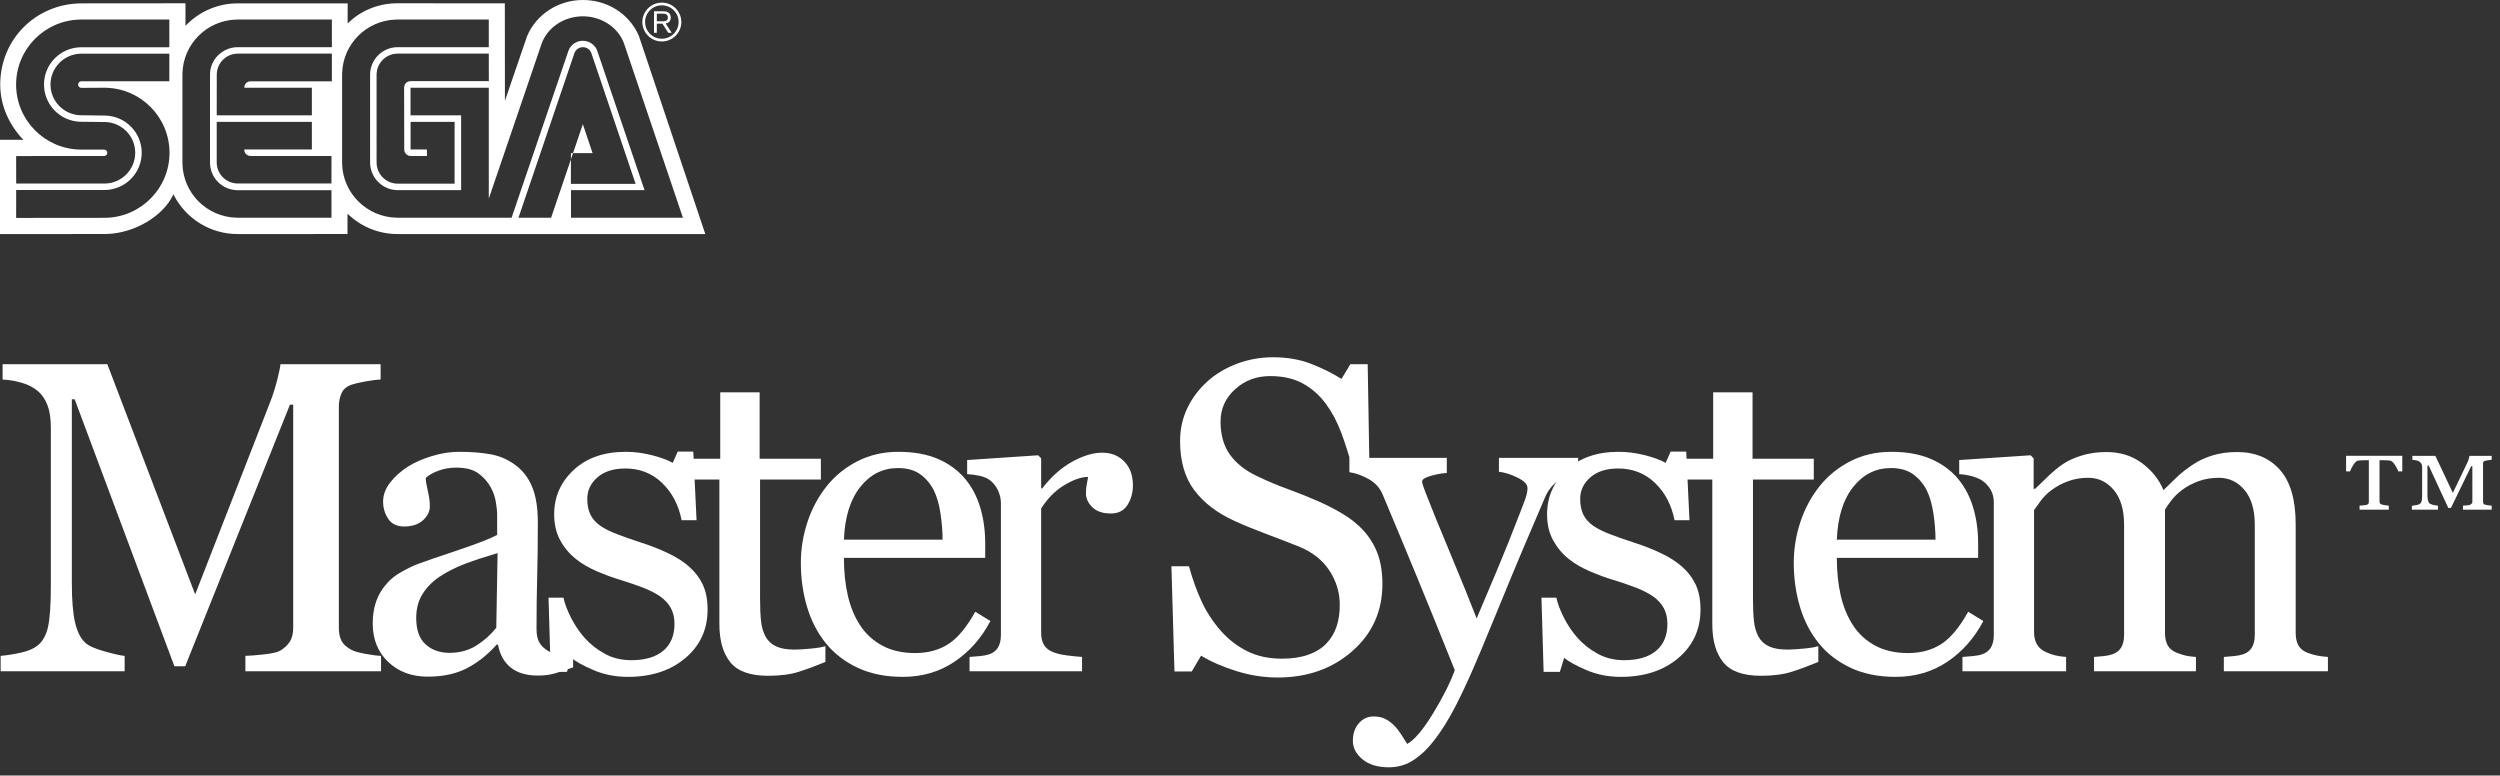 <?xml version="1.0" encoding="UTF-8"?>
<svg width="490px" height="152px" viewBox="0 0 490 152" version="1.1" xmlns="http://www.w3.org/2000/svg" xmlns:xlink="http://www.w3.org/1999/xlink">
    <rect x="0" y="0" width="490" height="152" fill="#333333" stroke="none"/>
    <title>syslogo</title>
    <g id="Page-1" stroke="none" stroke-width="1" fill="none" fill-rule="evenodd">
        <g id="syslogo" fill="#FFFFFF" fill-rule="nonzero">
            <g id="Master_System_Logo" transform="translate(0, 70)">
                <g id="Group-4" transform="translate(0.126, 0.023)">
                    <path d="M74.56,61.539 L47.968,61.539 L47.968,58.528 C48.929,58.5 50.166,58.401 51.679,58.231 C53.191,58.061 54.23,57.821 54.796,57.51 C55.672,56.973 56.315,56.358 56.726,55.665 C57.135,54.973 57.34,54.103 57.34,53.057 L57.34,9.288 L56.704,9.288 L36.177,60.564 L34.057,60.564 L14.505,8.228 L13.953,8.228 L13.953,44.15 C13.953,47.628 14.173,50.272 14.611,52.081 C15.049,53.891 15.721,55.192 16.625,55.983 C17.247,56.577 18.534,57.143 20.485,57.68 C22.436,58.217 23.708,58.5 24.302,58.528 L24.302,61.539 L4.51223038e-13,61.539 L4.51223038e-13,58.528 C1.272,58.415 2.608,58.203 4.008,57.892 C5.407,57.581 6.489,57.114 7.252,56.492 C8.242,55.701 8.921,54.485 9.288,52.845 C9.656,51.205 9.839,48.462 9.839,44.617 L9.839,13.826 C9.839,12.045 9.627,10.589 9.203,9.458 C8.779,8.327 8.171,7.408 7.38,6.701 C6.503,5.938 5.429,5.372 4.156,5.005 C2.884,4.637 1.626,4.425 0.382,4.368 L0.382,1.357 L20.909,1.357 L38.128,46.483 L52.845,8.737 C53.382,7.351 53.841,5.902 54.223,4.39 C54.605,2.877 54.81,1.866 54.838,1.357 L74.475,1.357 L74.475,4.368 C73.683,4.397 72.672,4.524 71.442,4.75 C70.212,4.976 69.315,5.188 68.749,5.386 C67.788,5.726 67.137,6.291 66.798,7.083 C66.459,7.874 66.289,8.737 66.289,9.67 L66.289,53.057 C66.289,54.047 66.459,54.881 66.798,55.559 C67.137,56.238 67.788,56.832 68.749,57.34 C69.258,57.623 70.163,57.885 71.464,58.125 C72.764,58.365 73.796,58.5 74.56,58.528 L74.56,61.539 Z" id="path6717"></path>
                    <path d="M112.201,60.776 C110.872,61.256 109.705,61.645 108.702,61.942 C107.698,62.239 106.56,62.387 105.288,62.387 C103.082,62.387 101.322,61.871 100.007,60.839 C98.693,59.807 97.851,58.302 97.484,56.323 L97.229,56.323 C95.392,58.358 93.419,59.913 91.313,60.988 C89.207,62.062 86.669,62.6 83.7,62.6 C80.562,62.6 77.982,61.638 75.96,59.716 C73.938,57.793 72.928,55.276 72.928,52.166 C72.928,50.555 73.154,49.113 73.606,47.84 C74.059,46.568 74.737,45.423 75.642,44.405 C76.349,43.557 77.282,42.8 78.441,42.136 C79.6,41.471 80.689,40.941 81.707,40.545 C82.979,40.065 85.559,39.174 89.447,37.874 C93.335,36.573 95.957,35.555 97.314,34.82 L97.314,30.621 C97.314,30.254 97.237,29.547 97.081,28.501 C96.926,27.454 96.593,26.465 96.084,25.532 C95.519,24.486 94.72,23.574 93.688,22.796 C92.656,22.019 91.193,21.63 89.298,21.63 C87.998,21.63 86.789,21.849 85.672,22.287 C84.555,22.726 83.771,23.185 83.318,23.666 C83.318,24.231 83.453,25.065 83.721,26.168 C83.99,27.271 84.124,28.289 84.124,29.222 C84.124,30.211 83.679,31.116 82.788,31.936 C81.898,32.756 80.661,33.166 79.077,33.166 C77.664,33.166 76.624,32.664 75.96,31.66 C75.296,30.657 74.963,29.533 74.963,28.289 C74.963,26.988 75.423,25.744 76.342,24.556 C77.261,23.369 78.455,22.309 79.925,21.375 C81.198,20.584 82.739,19.912 84.548,19.361 C86.358,18.81 88.125,18.534 89.85,18.534 C92.225,18.534 94.296,18.696 96.063,19.022 C97.83,19.347 99.435,20.047 100.877,21.121 C102.319,22.167 103.414,23.588 104.164,25.383 C104.913,27.179 105.288,29.49 105.288,32.318 C105.288,36.361 105.245,39.945 105.16,43.069 C105.075,46.193 105.033,49.607 105.033,53.311 C105.033,54.414 105.224,55.291 105.606,55.941 C105.987,56.591 106.574,57.143 107.366,57.595 C107.79,57.849 108.461,57.991 109.38,58.019 C110.299,58.047 111.239,58.061 112.201,58.061 L112.201,60.776 Z M97.399,38.382 C94.996,39.089 92.889,39.782 91.08,40.461 C89.27,41.139 87.588,41.988 86.033,43.005 C84.619,43.967 83.502,45.105 82.682,46.419 C81.862,47.734 81.452,49.296 81.452,51.106 C81.452,53.453 82.067,55.177 83.297,56.28 C84.527,57.383 86.089,57.934 87.984,57.934 C89.991,57.934 91.758,57.447 93.285,56.471 C94.812,55.496 96.098,54.343 97.145,53.015 L97.399,38.382 Z" id="path6719"></path>
                    <path d="M134.955,41.054 C136.115,42.072 137.005,43.246 137.627,44.575 C138.249,45.904 138.56,47.529 138.56,49.452 C138.56,53.326 137.111,56.492 134.213,58.952 C131.315,61.412 127.562,62.642 122.953,62.642 C120.521,62.642 118.281,62.204 116.231,61.327 C114.181,60.451 112.718,59.645 111.841,58.91 L110.993,61.666 L107.812,61.666 L107.388,47.119 L110.314,47.119 C110.54,48.222 111.021,49.508 111.756,50.979 C112.491,52.449 113.382,53.778 114.428,54.965 C115.531,56.21 116.853,57.256 118.394,58.104 C119.935,58.952 121.666,59.376 123.589,59.376 C126.303,59.376 128.396,58.761 129.866,57.531 C131.336,56.301 132.071,54.541 132.071,52.251 C132.071,51.064 131.838,50.039 131.372,49.176 C130.905,48.314 130.219,47.558 129.315,46.907 C128.382,46.257 127.236,45.67 125.879,45.147 C124.522,44.624 123.009,44.108 121.341,43.599 C120.012,43.203 118.535,42.659 116.909,41.966 C115.283,41.274 113.891,40.461 112.732,39.528 C111.488,38.538 110.47,37.322 109.678,35.88 C108.886,34.438 108.491,32.742 108.491,30.791 C108.491,27.37 109.763,24.472 112.308,22.096 C114.852,19.721 118.259,18.534 122.529,18.534 C124.169,18.534 125.844,18.746 127.555,19.17 C129.265,19.594 130.658,20.103 131.732,20.697 L132.708,18.491 L135.761,18.491 L136.397,31.936 L133.471,31.936 C132.877,28.939 131.598,26.5 129.633,24.62 C127.668,22.74 125.271,21.8 122.444,21.8 C120.125,21.8 118.302,22.379 116.973,23.538 C115.644,24.698 114.98,26.097 114.98,27.737 C114.98,29.01 115.199,30.07 115.637,30.918 C116.075,31.766 116.733,32.487 117.609,33.081 C118.457,33.647 119.525,34.177 120.811,34.671 C122.098,35.166 123.688,35.725 125.582,36.347 C127.449,36.941 129.209,37.633 130.863,38.425 C132.517,39.217 133.881,40.093 134.955,41.054 L134.955,41.054 Z" id="path6721"></path>
                    <path d="M161.654,59.716 C159.816,60.479 158.078,61.122 156.438,61.645 C154.798,62.168 152.79,62.43 150.415,62.43 C146.909,62.43 144.442,61.546 143.014,59.779 C141.587,58.012 140.873,55.517 140.873,52.294 L140.873,23.963 L133.323,23.963 L133.323,19.891 L141.042,19.891 L141.042,6.871 L148.761,6.871 L148.761,19.891 L160.764,19.891 L160.764,23.963 L148.846,23.963 L148.846,47.331 C148.846,49.084 148.91,50.548 149.037,51.721 C149.164,52.894 149.468,53.919 149.949,54.796 C150.401,55.616 151.08,56.238 151.985,56.662 C152.889,57.086 154.105,57.298 155.632,57.298 C156.339,57.298 157.378,57.234 158.749,57.107 C160.12,56.98 161.089,56.817 161.654,56.619 L161.654,59.716 Z" id="path6723"></path>
                    <path d="M193.994,51.7 C192.241,55.036 189.894,57.694 186.954,59.673 C184.013,61.652 180.634,62.642 176.817,62.642 C173.453,62.642 170.505,62.048 167.975,60.861 C165.444,59.673 163.359,58.061 161.719,56.026 C160.079,53.99 158.856,51.615 158.05,48.901 C157.244,46.186 156.841,43.316 156.841,40.291 C156.841,37.577 157.273,34.912 158.135,32.296 C158.997,29.681 160.263,27.327 161.931,25.235 C163.543,23.227 165.543,21.609 167.932,20.379 C170.321,19.149 173,18.534 175.969,18.534 C179.023,18.534 181.638,19.015 183.815,19.976 C185.992,20.937 187.76,22.252 189.117,23.92 C190.417,25.504 191.386,27.37 192.022,29.518 C192.658,31.667 192.976,34 192.976,36.516 L192.976,39.316 L165.281,39.316 C165.281,42.058 165.543,44.546 166.066,46.78 C166.589,49.014 167.416,50.979 168.547,52.675 C169.65,54.315 171.092,55.609 172.873,56.556 C174.654,57.503 176.775,57.977 179.235,57.977 C181.751,57.977 183.921,57.39 185.745,56.217 C187.569,55.043 189.329,52.93 191.025,49.876 L193.994,51.7 Z M184.621,35.753 C184.621,34.17 184.487,32.473 184.218,30.664 C183.95,28.854 183.518,27.341 182.925,26.126 C182.274,24.825 181.384,23.765 180.253,22.945 C179.122,22.125 177.666,21.715 175.884,21.715 C172.915,21.715 170.449,22.952 168.483,25.426 C166.518,27.9 165.451,31.342 165.281,35.753 L184.621,35.753 Z" id="path6725"></path>
                    <path d="M221.923,25.108 C221.923,26.55 221.569,27.829 220.863,28.946 C220.156,30.063 219.067,30.621 217.597,30.621 C216.014,30.621 214.805,30.211 213.971,29.391 C213.137,28.571 212.72,27.667 212.72,26.677 C212.72,26.055 212.769,25.489 212.868,24.98 C212.967,24.472 213.059,23.963 213.144,23.454 C211.815,23.454 210.26,23.991 208.479,25.065 C206.697,26.14 205.185,27.667 203.941,29.646 L203.941,53.99 C203.94,54.98 204.131,55.785 204.513,56.407 C204.895,57.029 205.496,57.496 206.316,57.807 C207.022,58.09 207.934,58.302 209.051,58.443 C210.168,58.585 211.136,58.684 211.956,58.74 L211.956,61.539 L189.902,61.539 L189.902,58.74 C190.553,58.684 191.224,58.627 191.917,58.57 C192.61,58.514 193.21,58.401 193.719,58.231 C194.511,57.977 195.098,57.531 195.479,56.895 C195.861,56.259 196.052,55.432 196.052,54.414 L196.052,28.585 C196.052,27.709 195.847,26.847 195.437,25.998 C195.027,25.15 194.454,24.472 193.719,23.963 C193.182,23.623 192.546,23.376 191.811,23.22 C191.076,23.065 190.284,22.959 189.436,22.902 L189.436,20.145 L203.347,19.212 L203.941,19.806 L203.941,25.701 L204.153,25.701 C205.906,23.411 207.857,21.672 210.005,20.485 C212.154,19.297 214.119,18.704 215.901,18.704 C217.682,18.704 219.131,19.283 220.248,20.442 C221.365,21.602 221.923,23.157 221.923,25.108 L221.923,25.108 Z" id="path6727"></path>
                    <path d="M267.093,33.929 C268.365,35.343 269.305,36.891 269.913,38.573 C270.521,40.256 270.825,42.214 270.825,44.447 C270.825,49.763 268.86,54.145 264.93,57.595 C261,61.044 256.122,62.769 250.298,62.769 C247.612,62.769 244.926,62.352 242.24,61.518 C239.554,60.684 237.235,59.673 235.284,58.486 L233.461,61.582 L230.068,61.582 L229.474,40.97 L232.909,40.97 C233.616,43.514 234.443,45.812 235.39,47.861 C236.337,49.911 237.589,51.827 239.144,53.608 C240.614,55.276 242.332,56.605 244.297,57.595 C246.262,58.585 248.545,59.079 251.146,59.079 C253.097,59.079 254.801,58.825 256.257,58.316 C257.713,57.807 258.893,57.086 259.798,56.153 C260.703,55.22 261.374,54.124 261.813,52.866 C262.251,51.608 262.47,50.159 262.47,48.519 C262.47,46.116 261.791,43.875 260.434,41.797 C259.077,39.718 257.056,38.142 254.37,37.068 C252.532,36.333 250.425,35.52 248.05,34.629 C245.675,33.738 243.625,32.897 241.9,32.106 C238.508,30.579 235.871,28.578 233.991,26.104 C232.11,23.63 231.17,20.4 231.17,16.413 C231.17,14.123 231.637,11.988 232.57,10.009 C233.503,8.03 234.832,6.263 236.557,4.708 C238.197,3.237 240.133,2.085 242.367,1.251 C244.601,0.417 246.933,4.29736227e-14 249.365,4.29736227e-14 C252.136,4.29736227e-14 254.617,0.424 256.808,1.272 C258.999,2.121 261,3.11 262.809,4.241 L264.548,1.357 L267.941,1.357 L268.281,21.333 L264.845,21.333 C264.223,19.043 263.523,16.852 262.746,14.759 C261.968,12.667 260.957,10.773 259.713,9.076 C258.498,7.436 257.013,6.129 255.26,5.153 C253.507,4.178 251.358,3.69 248.814,3.69 C246.127,3.69 243.837,4.552 241.943,6.277 C240.049,8.002 239.101,10.108 239.101,12.596 C239.101,15.198 239.709,17.353 240.925,19.064 C242.141,20.775 243.908,22.181 246.226,23.284 C248.29,24.274 250.319,25.129 252.313,25.85 C254.306,26.571 256.236,27.341 258.102,28.161 C259.798,28.896 261.431,29.731 263,30.664 C264.569,31.597 265.934,32.685 267.093,33.929 Z" id="path6729"></path>
                    <path d="M265.037,75.196 C265.037,73.782 265.426,72.63 266.203,71.739 C266.981,70.849 267.949,70.403 269.108,70.403 C270.013,70.403 270.791,70.573 271.441,70.912 C272.091,71.251 272.671,71.69 273.18,72.227 C273.604,72.651 274.056,73.231 274.537,73.966 C275.018,74.701 275.399,75.309 275.682,75.79 C277.096,75.026 278.785,73.033 280.75,69.809 C282.715,66.586 284.136,63.759 285.013,61.327 C282.327,54.626 279.895,48.632 277.718,43.345 C275.541,38.057 273.265,32.586 270.89,26.931 C270.352,25.631 269.448,24.62 268.175,23.899 C266.903,23.178 265.631,22.719 264.358,22.521 L264.358,19.721 L283.444,19.721 L283.444,22.69 C282.595,22.719 281.577,22.895 280.39,23.22 C279.202,23.546 278.609,23.92 278.609,24.344 C278.609,24.514 278.672,24.797 278.799,25.192 C278.927,25.588 279.075,25.998 279.245,26.422 C280.319,29.222 281.959,33.258 284.165,38.531 C286.37,43.804 288.081,48.024 289.296,51.191 C290.569,48.165 291.89,45.034 293.262,41.797 C294.633,38.559 296.167,34.735 297.863,30.324 C298.061,29.787 298.344,29.045 298.712,28.098 C299.079,27.151 299.263,26.338 299.263,25.659 C299.263,24.924 298.62,24.238 297.333,23.602 C296.047,22.966 294.824,22.577 293.665,22.436 L293.665,19.721 L309.187,19.721 L309.187,22.351 C308.339,22.492 307.222,22.98 305.837,23.814 C304.451,24.648 303.419,25.829 302.741,27.355 C299.376,35.159 296.386,42.27 293.771,48.689 C291.155,55.107 289.169,59.829 287.812,62.854 C286.031,66.812 284.44,69.901 283.041,72.121 C281.641,74.34 280.277,76.086 278.948,77.359 C277.647,78.546 276.467,79.345 275.407,79.755 C274.346,80.165 273.251,80.37 272.12,80.37 C269.914,80.37 268.182,79.847 266.924,78.801 C265.666,77.755 265.037,76.553 265.037,75.196 L265.037,75.196 Z" id="path6731"></path>
                    <path d="M329.567,41.054 C330.726,42.072 331.617,43.246 332.239,44.575 C332.861,45.904 333.172,47.529 333.172,49.452 C333.172,53.326 331.723,56.492 328.825,58.952 C325.927,61.412 322.173,62.642 317.564,62.642 C315.133,62.642 312.892,62.204 310.842,61.327 C308.792,60.451 307.329,59.645 306.453,58.91 L305.604,61.666 L302.424,61.666 L301.999,47.119 L304.926,47.119 C305.152,48.222 305.633,49.508 306.368,50.979 C307.103,52.449 307.994,53.778 309.04,54.965 C310.142,56.21 311.464,57.256 313.005,58.104 C314.546,58.952 316.278,59.376 318.201,59.376 C320.915,59.376 323.007,58.761 324.478,57.531 C325.948,56.301 326.683,54.541 326.683,52.251 C326.683,51.064 326.45,50.039 325.983,49.176 C325.517,48.314 324.831,47.558 323.926,46.907 C322.993,46.257 321.848,45.67 320.491,45.147 C319.134,44.624 317.621,44.108 315.953,43.599 C314.624,43.203 313.147,42.659 311.521,41.966 C309.895,41.274 308.503,40.461 307.343,39.528 C306.099,38.538 305.081,37.322 304.29,35.88 C303.498,34.438 303.102,32.742 303.102,30.791 C303.102,27.37 304.374,24.472 306.919,22.096 C309.464,19.721 312.871,18.534 317.14,18.534 C318.78,18.534 320.456,18.746 322.166,19.17 C323.877,19.594 325.269,20.103 326.344,20.697 L327.319,18.491 L330.373,18.491 L331.009,31.936 L328.083,31.936 C327.489,28.939 326.209,26.5 324.244,24.62 C322.279,22.74 319.883,21.8 317.056,21.8 C314.737,21.8 312.913,22.379 311.584,23.538 C310.256,24.698 309.591,26.097 309.591,27.737 C309.591,29.01 309.81,30.07 310.248,30.918 C310.687,31.766 311.344,32.487 312.221,33.081 C313.069,33.647 314.136,34.177 315.423,34.671 C316.709,35.166 318.3,35.725 320.194,36.347 C322.06,36.941 323.82,37.633 325.474,38.425 C327.128,39.217 328.493,40.093 329.567,41.054 L329.567,41.054 Z" id="path6733"></path>
                    <path d="M356.266,59.716 C354.428,60.479 352.689,61.122 351.049,61.645 C349.409,62.168 347.402,62.43 345.027,62.43 C341.521,62.43 339.054,61.546 337.626,59.779 C336.198,58.012 335.484,55.517 335.484,52.294 L335.484,23.963 L327.935,23.963 L327.935,19.891 L335.654,19.891 L335.654,6.871 L343.373,6.871 L343.373,19.891 L355.375,19.891 L355.375,23.963 L343.458,23.963 L343.458,47.331 C343.458,49.084 343.521,50.548 343.648,51.721 C343.776,52.894 344.08,53.919 344.56,54.796 C345.013,55.616 345.691,56.238 346.596,56.662 C347.501,57.086 348.717,57.298 350.243,57.298 C350.95,57.298 351.989,57.234 353.361,57.107 C354.732,56.98 355.7,56.817 356.266,56.619 L356.266,59.716 Z" id="path6735"></path>
                    <path d="M388.606,51.7 C386.853,55.036 384.506,57.694 381.565,59.673 C378.625,61.652 375.246,62.642 371.429,62.642 C368.064,62.642 365.117,62.048 362.586,60.861 C360.056,59.673 357.97,58.061 356.33,56.026 C354.69,53.99 353.468,51.615 352.662,48.901 C351.856,46.186 351.453,43.316 351.453,40.291 C351.453,37.577 351.884,34.912 352.747,32.296 C353.609,29.681 354.874,27.327 356.542,25.235 C358.154,23.227 360.155,21.609 362.544,20.379 C364.933,19.149 367.612,18.534 370.581,18.534 C373.634,18.534 376.25,19.015 378.427,19.976 C380.604,20.937 382.371,22.252 383.728,23.92 C385.029,25.504 385.997,27.37 386.633,29.518 C387.27,31.667 387.588,34 387.588,36.516 L387.588,39.316 L359.893,39.316 C359.893,42.058 360.155,44.546 360.678,46.78 C361.201,49.014 362.028,50.979 363.159,52.675 C364.261,54.315 365.703,55.609 367.485,56.556 C369.266,57.503 371.387,57.977 373.846,57.977 C376.363,57.977 378.533,57.39 380.357,56.217 C382.18,55.043 383.94,52.93 385.637,49.876 L388.606,51.7 Z M379.233,35.753 C379.233,34.17 379.098,32.473 378.83,30.664 C378.561,28.854 378.13,27.341 377.536,26.126 C376.886,24.825 375.995,23.765 374.864,22.945 C373.733,22.125 372.277,21.715 370.496,21.715 C367.527,21.715 365.06,22.952 363.095,25.426 C361.13,27.9 360.063,31.342 359.893,35.753 L379.233,35.753 Z" id="path6737"></path>
                    <path d="M456.147,61.539 L435.747,61.539 L435.747,58.74 C436.397,58.684 437.055,58.627 437.719,58.57 C438.383,58.514 438.97,58.401 439.479,58.231 C440.271,57.977 440.857,57.531 441.239,56.895 C441.621,56.259 441.812,55.432 441.812,54.414 L441.812,32.827 C441.812,29.886 441.14,27.617 439.797,26.02 C438.454,24.422 436.779,23.623 434.771,23.623 C433.386,23.623 432.085,23.835 430.87,24.259 C429.654,24.684 428.537,25.277 427.519,26.041 C426.699,26.663 426.013,27.334 425.462,28.055 C424.911,28.776 424.494,29.377 424.211,29.858 L424.211,53.99 C424.211,54.98 424.381,55.792 424.72,56.429 C425.059,57.065 425.639,57.553 426.459,57.892 C427.109,58.146 427.696,58.337 428.219,58.464 C428.742,58.592 429.428,58.684 430.276,58.74 L430.276,61.539 L410.3,61.539 L410.3,58.74 C410.95,58.684 411.579,58.627 412.187,58.57 C412.795,58.514 413.354,58.401 413.863,58.231 C414.654,57.977 415.241,57.531 415.623,56.895 C416.004,56.259 416.195,55.432 416.195,54.414 L416.195,32.827 C416.195,29.886 415.524,27.617 414.181,26.019 C412.838,24.422 411.162,23.623 409.155,23.623 C407.769,23.623 406.469,23.842 405.253,24.281 C404.037,24.719 402.92,25.32 401.902,26.083 C401.083,26.705 400.39,27.405 399.824,28.182 C399.259,28.96 398.835,29.547 398.552,29.943 L398.552,53.905 C398.552,54.866 398.75,55.672 399.146,56.323 C399.542,56.973 400.135,57.468 400.927,57.807 C401.521,58.09 402.129,58.302 402.751,58.443 C403.373,58.585 404.065,58.683 404.829,58.74 L404.829,61.539 L384.514,61.539 L384.514,58.74 C385.164,58.683 385.836,58.627 386.528,58.57 C387.221,58.514 387.822,58.401 388.331,58.231 C389.122,57.977 389.709,57.531 390.091,56.895 C390.473,56.259 390.663,55.432 390.663,54.414 L390.663,28.416 C390.663,27.511 390.458,26.698 390.048,25.977 C389.638,25.256 389.066,24.641 388.331,24.132 C387.794,23.793 387.129,23.517 386.337,23.305 C385.546,23.093 384.726,22.959 383.878,22.902 L383.878,20.145 L397.873,19.212 L398.467,19.806 L398.467,25.786 L398.764,25.786 C399.471,25.079 400.333,24.245 401.351,23.284 C402.369,22.323 403.316,21.545 404.193,20.951 C405.182,20.273 406.419,19.707 407.904,19.255 C409.388,18.802 410.993,18.576 412.717,18.576 C415.432,18.576 417.764,19.304 419.715,20.76 C421.666,22.217 423.066,23.977 423.914,26.041 C424.932,25.051 425.83,24.182 426.607,23.432 C427.385,22.683 428.41,21.884 429.682,21.036 C430.756,20.301 432.022,19.707 433.478,19.255 C434.934,18.802 436.553,18.576 438.334,18.576 C441.868,18.576 444.667,19.736 446.732,22.054 C448.796,24.373 449.828,27.935 449.828,32.742 L449.828,53.99 C449.828,54.98 449.997,55.792 450.337,56.429 C450.676,57.065 451.255,57.553 452.075,57.892 C452.726,58.146 453.369,58.337 454.005,58.464 C454.641,58.592 455.355,58.683 456.147,58.74 L456.147,61.539 Z" id="path6739"></path>
                    <path d="M488.238,29.877 L482.626,29.877 L482.626,29.077 C482.799,29.077 483.045,29.056 483.364,29.039 C483.683,29.014 483.896,28.976 484.004,28.923 C484.177,28.811 484.296,28.718 484.361,28.646 C484.426,28.574 484.458,28.462 484.458,28.307 L484.458,21.369 L484.215,21.369 L480.257,29.538 L479.738,29.538 L475.894,21.215 L475.651,21.215 L475.651,26.815 C475.651,27.359 475.686,27.772 475.756,28.054 C475.827,28.336 475.948,28.549 476.121,28.692 C476.262,28.775 476.5,28.859 476.835,28.946 C477.17,29.033 477.462,29.077 477.711,29.077 L477.711,29.877 L472.602,29.877 L472.602,29.108 C472.775,29.078 473.031,29.038 473.372,28.994 C473.713,28.947 473.97,28.869 474.143,28.755 C474.326,28.622 474.451,28.437 474.516,28.201 C474.58,27.965 474.613,27.524 474.613,26.878 L474.613,21.539 C474.613,21.293 474.572,21.088 474.491,20.924 C474.41,20.759 474.294,20.616 474.143,20.493 C473.98,20.37 473.778,20.28 473.534,20.224 C473.291,20.167 473.013,20.129 472.699,20.107 L472.699,19.323 L477.208,19.323 L480.631,26.585 L483.485,20.631 C483.604,20.374 483.693,20.131 483.753,19.9 C483.812,19.669 483.858,19.477 483.891,19.323 L488.238,19.323 L488.238,20.107 C488.054,20.107 487.819,20.143 487.532,20.184 C487.246,20.224 487.043,20.266 486.924,20.306 C486.762,20.336 486.659,20.408 486.616,20.522 C486.572,20.634 486.551,20.747 486.551,20.86 L486.551,28.307 C486.551,28.45 486.573,28.566 486.616,28.653 C486.659,28.74 486.762,28.82 486.924,28.891 C487.032,28.921 487.219,28.961 487.483,29.006 C487.748,29.052 488,29.075 488.238,29.075 L488.238,29.877 Z" id="path6742-path"></path>
                    <path d="M470.72,22.369 L469.942,22.369 C469.834,22.031 469.615,21.608 469.285,21.1 C468.955,20.592 468.633,20.308 468.32,20.246 C468.082,20.225 467.849,20.21 467.622,20.199 C467.395,20.199 467.206,20.178 467.054,20.178 L466.26,20.178 L466.26,28.24 C466.26,28.384 466.284,28.504 466.333,28.602 C466.381,28.699 466.492,28.784 466.665,28.856 C466.773,28.887 466.973,28.93 467.265,28.987 C467.557,29.044 467.828,29.071 468.076,29.071 L468.076,29.871 L462.351,29.871 L462.351,29.071 C462.567,29.071 462.832,29.05 463.145,29.018 C463.459,28.983 463.664,28.949 463.762,28.919 C463.924,28.868 464.032,28.786 464.086,28.673 C464.14,28.561 464.167,28.447 464.167,28.335 L464.167,20.18 L463.373,20.18 C463.21,20.18 462.994,20.18 462.724,20.203 C462.453,20.225 462.248,20.231 462.107,20.242 C461.772,20.292 461.445,20.577 461.126,21.095 C460.807,21.613 460.593,22.036 460.485,22.365 L459.707,22.365 L459.707,19.318 L470.72,19.318 L470.72,22.369 Z" id="path6742-path"></path>
                </g>
            </g>
            <g id="SEGA_logo">
                <path d="M114.248,-5.6250029e-07 C119.152,-5.6250029e-07 123.253,2.767 125.095,6.752 L125.214,7.019 L138.24,45.88 L77.926,45.873 C74.241,45.873 70.887,44.452 68.376,42.136 L68.109,41.884 L68.109,45.869 L46.575,45.873 C41.16,45.873 36.465,42.816 34.122,38.347 L33.976,38.06 L33.917,38.231 C31.974,42.309 26.455,45.726 20.817,45.865 L20.479,45.869 L-3.62376795e-12,45.873 L-3.62376795e-12,27.401 L4.583,27.408 C1.877,24.587 0.042,20.779 0.042,16.581 C0.052,7.622 7.078,0.819 15.708,0.664 L16.025,0.661 L36.351,0.643 L36.351,5.065 C38.823,2.46 42.324,0.772 46.188,0.666 L46.576,0.66 L68.142,0.66 L68.134,4.586 C70.568,2.214 73.842,0.747 77.492,0.649 L77.884,0.643 L98.947,0.654 L98.964,19.755 L103.306,7.097 C105.019,2.986 109.256,-5.6250029e-07 114.248,-5.6250029e-07 Z M33.193,10.523 L15.945,10.523 L15.718,10.527 C12.488,10.646 9.897,13.308 9.897,16.56 C9.897,19.816 12.487,22.467 15.718,22.586 L20.693,22.654 C24.629,22.781 27.775,25.995 27.775,29.942 C27.775,33.892 24.629,37.114 20.693,37.241 L20.451,37.245 L3.171,37.245 L3.164,42.712 L20.433,42.694 L20.74,42.691 C27.663,42.529 33.225,36.884 33.225,29.952 C33.225,23.007 27.663,17.362 20.74,17.2 L20.433,17.196 L15.948,17.221 L15.854,17.214 C15.545,17.167 15.308,16.898 15.308,16.574 C15.308,16.25 15.545,15.98 15.854,15.934 L15.948,15.927 L33.186,15.931 L33.193,10.523 Z M65.047,3.832 L46.614,3.832 L46.324,3.835 C40.556,3.986 35.91,8.614 35.76,14.363 L35.756,14.651 L35.756,31.844 L35.76,32.132 C35.91,37.881 40.556,42.516 46.324,42.667 L46.614,42.671 L64.97,42.678 L64.966,37.273 L46.614,37.28 L46.395,37.275 C43.573,37.166 41.283,34.936 41.168,32.071 L41.163,31.843 L41.163,14.592 L41.168,14.378 C41.28,11.615 43.569,9.365 46.39,9.251 L46.614,9.246 L65.047,9.25 L65.047,3.832 Z M114.244,3.199 L113.959,3.203 C110.274,3.314 107.187,5.571 106.122,8.656 L106.043,8.901 L95.804,38.928 L95.804,17.2 L80.461,17.2 L80.461,22.601 L90.382,22.601 L90.382,37.266 L77.965,37.266 L77.747,37.261 C74.935,37.15 72.659,34.881 72.544,32.066 L72.539,31.843 L72.539,14.651 L72.543,14.433 C72.655,11.616 74.914,9.364 77.727,9.25 L77.95,9.246 L95.804,9.246 L95.804,3.832 L77.909,3.832 L77.62,3.835 C71.854,3.986 67.208,8.614 67.058,14.363 L67.054,14.651 L67.054,31.844 L67.058,32.132 C67.21,37.881 71.894,42.516 77.661,42.667 L77.95,42.671 L95.804,42.678 L95.804,42.673 L100.271,42.674 L111.451,9.845 L111.528,9.676 C112.018,8.679 113.042,7.992 114.234,7.992 C115.42,7.992 116.448,8.679 116.943,9.67 L117.02,9.838 L126.329,37.266 L111.913,37.266 L111.913,42.673 L133.852,42.673 L122.442,8.914 L122.365,8.675 C121.309,5.586 118.215,3.318 114.536,3.203 L114.244,3.199 Z M114.248,9.247 C113.526,9.247 112.909,9.679 112.634,10.297 L112.58,10.432 L101.621,42.673 L108.018,42.673 L111.902,31.22 L111.891,36.035 L124.582,36.035 L115.915,10.432 C115.681,9.743 115.021,9.247 114.248,9.247 Z M95.803,10.509 L77.949,10.512 L77.743,10.517 C75.621,10.622 73.92,12.323 73.816,14.445 L73.81,14.651 L73.811,31.843 L73.816,32.05 C73.921,34.176 75.622,35.887 77.744,35.992 L77.95,35.997 L89.102,35.997 L89.102,23.88 L80.474,23.88 L80.474,29.299 L83.676,29.299 L83.686,30.571 L80.499,30.571 L80.37,30.565 C79.776,30.503 79.301,30.022 79.24,29.428 L79.233,29.299 L79.205,17.196 C79.207,17.09 79.254,16.043 80.317,15.918 L80.484,15.906 L95.81,15.906 L95.803,10.509 Z M33.186,3.832 L15.948,3.832 L15.642,3.835 C8.725,3.997 3.157,9.636 3.157,16.574 C3.157,23.513 8.725,29.154 15.642,29.316 L15.948,29.32 L20.409,29.327 L20.5,29.333 C20.798,29.378 21.035,29.635 21.035,29.952 C21.035,30.264 20.798,30.521 20.5,30.565 L20.409,30.571 L3.164,30.585 L3.171,35.976 L20.451,35.976 L20.678,35.971 C23.918,35.853 26.502,33.201 26.502,29.942 C26.502,26.686 23.918,24.038 20.678,23.919 L15.703,23.862 C11.774,23.735 8.624,20.517 8.624,16.56 C8.624,12.613 11.774,9.395 15.703,9.268 L15.945,9.264 L33.193,9.26 L33.186,3.832 Z M61.125,23.887 L42.478,23.887 L42.478,31.844 C42.478,34.054 44.22,35.853 46.407,35.96 L46.614,35.965 L64.966,35.958 L64.97,30.578 L49.157,30.578 C49.057,30.575 48,30.519 47.885,29.465 L47.875,29.299 L61.125,29.299 L61.125,23.887 Z M112.312,30.012 L111.902,31.22 L111.905,30.012 L112.312,30.012 Z M114.237,24.338 L116.146,30.012 L112.312,30.012 L114.237,24.338 Z M65.047,10.512 L46.614,10.512 C44.393,10.512 42.597,12.255 42.49,14.445 L42.485,14.651 L42.478,22.601 L61.125,22.601 L61.125,17.2 L47.876,17.2 L47.885,17.09 C47.921,16.8 48.103,16.03 49,15.945 L49.166,15.938 L65.047,15.938 L65.047,10.512 Z" id="Shape"></path>
                <path d="M129.717,8.128 C130.738,8.128 131.699,7.729 132.42,7.013 C133.139,6.289 133.542,5.335 133.542,4.314 C133.542,3.301 133.139,2.35 132.42,1.626 C131.699,0.913 130.738,0.515 129.717,0.515 C127.616,0.515 125.9,2.217 125.9,4.315 C125.9,5.336 126.298,6.29 127.025,7.013 C127.742,7.729 128.7,8.128 129.717,8.128 M126.438,4.314 C126.438,3.444 126.774,2.619 127.399,2 C128.022,1.381 128.847,1.046 129.717,1.046 C130.598,1.046 131.423,1.381 132.045,2 C132.664,2.619 133.007,3.444 133.007,4.314 C133.007,6.121 131.532,7.589 129.717,7.589 C128.846,7.589 128.021,7.25 127.399,6.631 C126.773,6.013 126.438,5.191 126.438,4.314 Z" id="Shape"></path>
                <path d="M128.738,4.636 L128.738,6.432 L128.186,6.432 L128.186,2.21 L129.755,2.21 C130.346,2.216 130.693,2.216 131.021,2.464 C131.339,2.699 131.472,3.052 131.472,3.444 C131.472,4.43 130.669,4.559 130.465,4.601 L131.654,6.432 L130.986,6.432 L129.829,4.636 L128.738,4.636 M128.738,4.171 L129.86,4.171 C130.039,4.171 130.207,4.171 130.375,4.129 C130.766,4.034 130.906,3.755 130.906,3.447 C130.906,3.335 130.895,3.052 130.654,2.856 C130.433,2.671 130.154,2.678 129.829,2.678 L128.738,2.678 L128.738,4.171 L128.738,4.171 Z" id="Shape"></path>
            </g>
        </g>
    </g>
</svg>